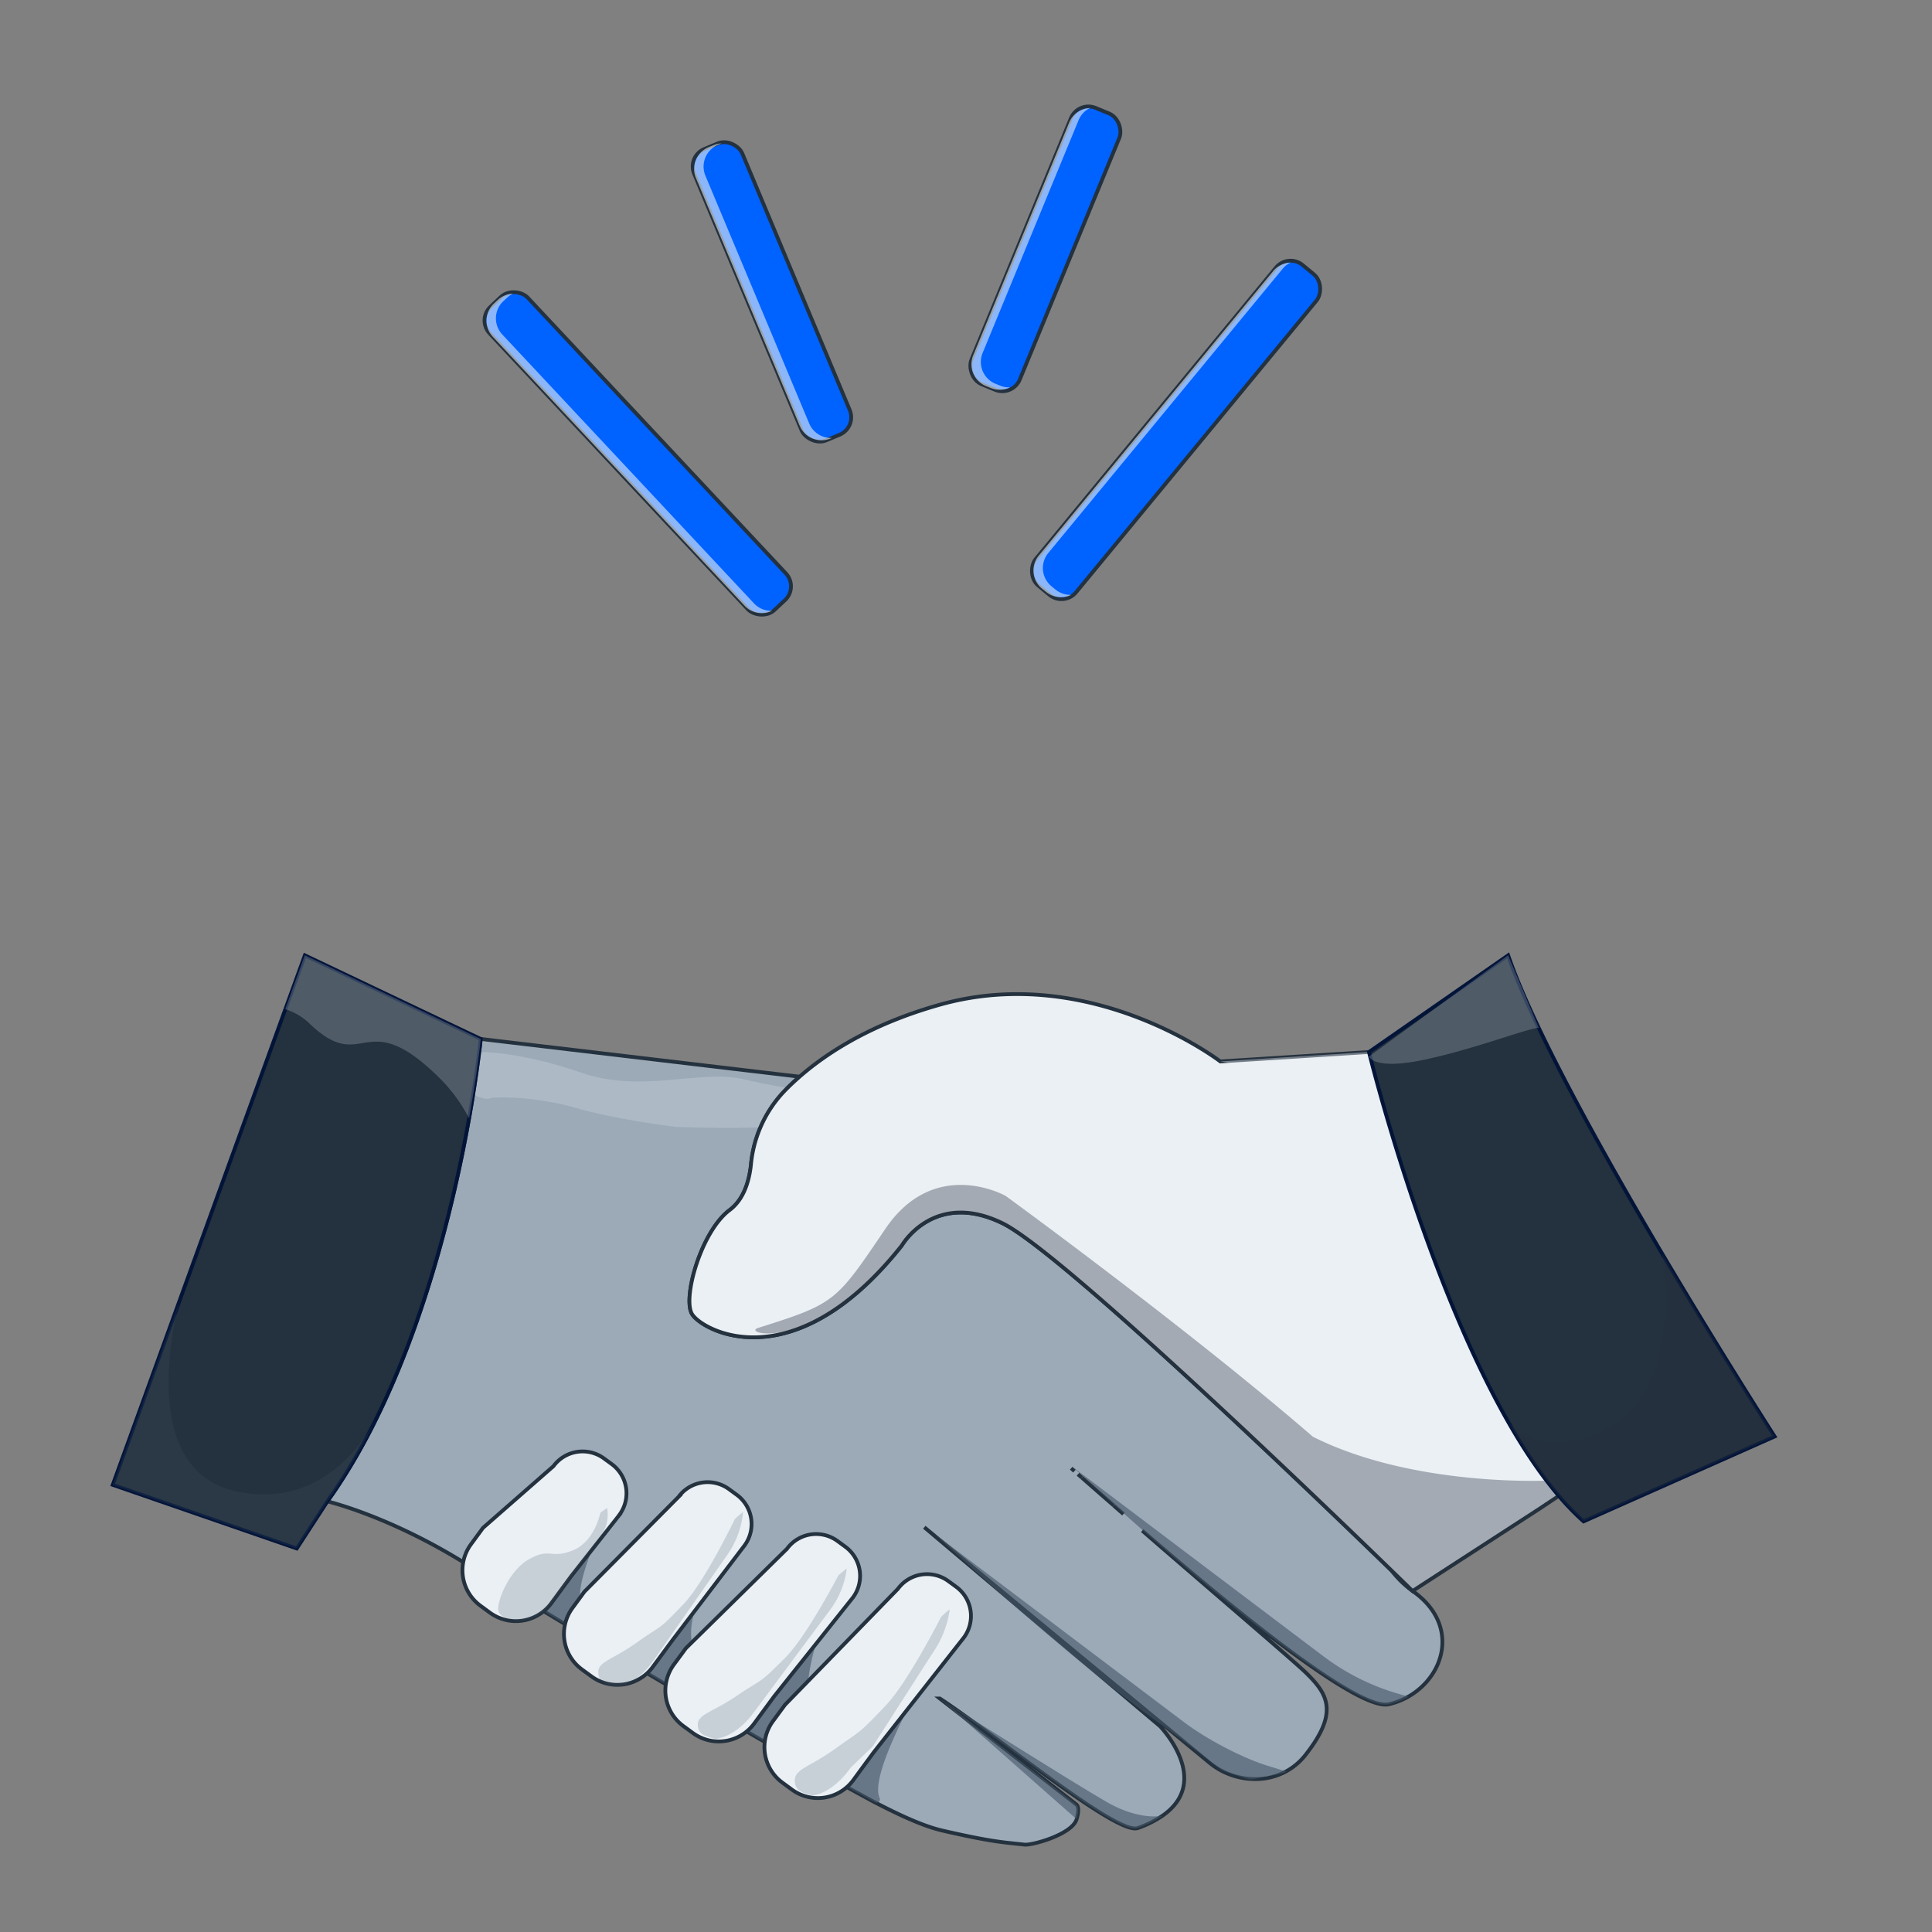 <svg xmlns="http://www.w3.org/2000/svg" viewBox="0 0 1024 1024"><rect x="0" y="0" width="1024" height="1024" fill="#808080" stroke="none"/><defs><style>.cls-1{isolation:isolate;}.cls-2{fill:#0062ff;}.cls-2,.cls-3,.cls-5{stroke:#24313e;}.cls-2,.cls-3,.cls-5,.cls-7{stroke-miterlimit:10;stroke-width:2px;}.cls-3{fill:#9caab8;}.cls-10,.cls-13,.cls-4,.cls-5{fill:#ebf0f5;}.cls-4{opacity:0.22;}.cls-10,.cls-13,.cls-4{mix-blend-mode:overlay;}.cls-11,.cls-12,.cls-6,.cls-9{fill:#455666;}.cls-6{opacity:0.6;}.cls-12,.cls-6,.cls-8,.cls-9{mix-blend-mode:multiply;}.cls-7,.cls-8{fill:#24313e;}.cls-7{stroke:#031439;}.cls-8,.cls-9{opacity:0.36;}.cls-10{opacity:0.4;}.cls-12{opacity:0.21;}.cls-13{opacity:0.59;}</style></defs><g class="cls-1"><g id="Layer_1" data-name="Layer 1"><rect class="cls-2" x="609.52" y="117.74" width="27.7" height="220.23" rx="10" transform="translate(287.25 -344.46) rotate(39.5)"></rect><rect class="cls-2" x="395.3" y="71" width="27.7" height="167.37" rx="10" transform="translate(-28 170.05) rotate(-22.72)"></rect><rect class="cls-2" x="540.19" y="52.71" width="27.7" height="158.42" rx="10" transform="translate(92.04 -201.12) rotate(22.39)"></rect><rect class="cls-2" x="324.18" y="130.21" width="27.7" height="220.21" rx="10" transform="translate(-72.98 295.89) rotate(-43.11)"></rect><path class="cls-3" d="M748.68,843.27s0,0,0,0a55.07,55.07,0,0,1-11.18-10.89c-40.08-38.9-175.54-169.25-206.33-184.12C494.87,630.71,478,660.1,478,660.1c-57.52,72.52-106.28,45-111.28,36.26s5-43.76,20-55c7.78-5.82,10.52-16,11.36-24.49a65,65,0,0,1,18.59-39.52q3.22-3.26,7.13-6.68l-169-20S240.26,698.51,176.6,791.38l-3.06,4.38s31.58,7.44,71.09,31.65l6,3.68,28.25,17.24q7.8,4.75,15.88,9.63l43.06,25.83,12.38,7.34,49.6,28.94q8.25,4.74,16.19,9.22l46.77,25.51,5,2.55c15.63,7.94,25,11.31,31.49,12.83,26.46,6.11,32.51,6.25,43.76,7.5,4.09.45,25.22-5.38,27.62-13.46,1.07-3.62,1.27-6.57-.11-7.8l-72.44-56.2,0,0,.06,0,.2.13c30.95,20.4,93.78,72.54,104.72,68.56a55.87,55.87,0,0,0,13.11-6.55h0C642.79,943.83,614.9,915,614.9,915l-125-105.53L640.68,934A38.24,38.24,0,0,0,669,942.78a33.33,33.33,0,0,0,23.41-13.24c17.16-22.07,11.25-31.7,0-42.72-6.38-6.27-49.68-43.14-87-75.54,11.34,9.81,23.64,20.26,36.05,30.48l.62.51c15.49,12.76,31.12,25.13,45.19,35.37l1.18.86c16.47,11.9,30.72,20.81,40,23.83l.18.07c3.11,1,5.65,1.32,7.53.88a38.46,38.46,0,0,0,10.24-4C766.27,888,773.52,860.55,748.68,843.27ZM567.75,778.19l1.72,1.52C568.83,779.16,568.26,778.65,567.75,778.19Zm3.61,3.2c.64.55,1.31,1.15,2,1.76C572.67,782.55,572,782,571.36,781.39Zm2.06,1.81,16.85,14.72C584.4,792.83,578.2,787.42,573.42,783.2ZM590.3,798c1.77,1.52,3.49,3,5.14,4.47Z"></path><path class="cls-4" d="M254.81,557.57s20.63-.3,53.13,10.95,63-1.86,85.91,3.45,30.37,5.31,30.37,5.31-4.3,18.83-19,20-46.82,0-46.82,0-31.67-3.79-52.93-10-43.76-6.25-46.26-5-14-4.57-14-4.57Z"></path><path class="cls-5" d="M850,777,816.2,799.51l-53.3,34.54-14.22,9.22s0,0,0,0c-.4-.39-4.44-4.34-11.18-10.89-40.08-38.9-175.54-169.25-206.33-184.12C494.87,630.71,478,660.1,478,660.1c-46.14,58.17-86.65,52-103.44,42.73-4.15-2.27-6.85-4.75-7.84-6.47-5-8.76,5-43.76,20-55,7.77-5.82,10.51-16,11.34-24.48a65.23,65.23,0,0,1,18.62-39.55q3.21-3.24,7.12-6.66c15.39-13.43,39-28.21,74.3-38.15,80.12-22.57,148.69,30.07,148.69,30.07l78.77-5,45.06,79.5.15.23s0,0,0,0l0,0Z"></path><path class="cls-6" d="M466.23,953l0,0a1.77,1.77,0,0,1-2.43,2.29l-1-.53L416,929.29q-7.92-4.47-16.19-9.22l-49.6-28.94-12.38-7.34L294.78,858q-8.07-4.87-15.88-9.63L253.13,832.6a1.77,1.77,0,0,1,0-3c10.62-6.47,21.21-12.46,26.05-15.68,8.88-5.93,29.05-6.26,38.73-10.34a1.77,1.77,0,0,1,2.32,2.34c-5.49,12.42-17.27,39.29-11.05,45.51,17.56,17.55,56.78-17.08,59-19.8,1.26-1.52,5.85-4.19,9.65-6.25a1.77,1.77,0,0,1,2.39,2.43c-6.8,12.05-18.18,31.68-12.29,47.37,6.27,16.71,50.77-8.44,66.48-20.47a1.77,1.77,0,0,1,2.74,2c-4.82,13.35-11.88,36-8,49.71S473.81,893.68,492,878a1.77,1.77,0,0,1,2.73,2.18C483.41,900.89,460.91,941.42,466.23,953Z"></path><path class="cls-5" d="M452.15,846.61l-41.8,52.46-10.6,14.42a23.3,23.3,0,0,1-32.57,5l-5-3.66a23.3,23.3,0,0,1-5-32.59l6.37-8.66,53.56-52.68a19.18,19.18,0,0,1,26.81-4.1l4.1,3A19.17,19.17,0,0,1,452.15,846.61Z"></path><path class="cls-5" d="M394.64,819.1l-38.05,50L346,883.49a23.3,23.3,0,0,1-32.57,5l-5-3.66a23.3,23.3,0,0,1-5-32.58l6.36-8.67,49.82-50.18a19.17,19.17,0,0,1,26.8-4.1l4.11,3A19.19,19.19,0,0,1,394.64,819.1Z"></path><path class="cls-5" d="M328.37,802.85,302.82,835.3l-10.61,14.43a23.34,23.34,0,0,1-32.57,5l-5-3.66a23.3,23.3,0,0,1-5-32.59L256,809.8l37.33-32.69a19.19,19.19,0,0,1,26.8-4.1l4.1,3a19.19,19.19,0,0,1,4.1,26.82Z"></path><path class="cls-7" d="M254.81,550.69s-1.63,16.58-6.19,42.11C241.8,631,228.42,689.23,204.16,742q-2.39,5.21-4.91,10.28a318.32,318.32,0,0,1-22.65,39.06l-3.06,4.38-16.26,25L59.76,787l35.58-98.07,55.89-154,10.36-28.58Z"></path><path class="cls-5" d="M510.92,867.86l-48.06,61.21-10.6,14.43a23.3,23.3,0,0,1-32.57,5l-5-3.67a23.3,23.3,0,0,1-5-32.58l6.37-8.66,59.82-61.43a19.17,19.17,0,0,1,26.8-4.11l4.11,3A19.18,19.18,0,0,1,510.92,867.86Z"></path><path class="cls-6" d="M746.42,899.27a38.46,38.46,0,0,1-10.24,4c-1.88.44-4.42.12-7.53-.88l-.18-.07c-10.31-3.87-24.41-12.65-40-23.83l-1.18-.86c-14.46-10.43-30.12-22.87-45.19-35.37l-.62-.51c-37.83-31.44-71.66-63.08-72.62-64l132.44,100A122.55,122.55,0,0,0,741,897.69Z"></path><path class="cls-6" d="M681.79,938.92c-3.13,1.77-9.45,2.26-13.13,3.12-1.88.44-5,1.63-8.13.63-.06,0-11.68-3.43-13.75-5-8.78-6.67-16.49-13-32.08-24.16-.39-.27-.79-.56-1.19-.86-14.46-10.43-30.12-22.87-45.19-35.37l-.62-.52c-37.83-31.43-71.66-63.07-72.62-64l132.45,100c11.9,9,31.59,19.47,45.92,23.63Z"></path><path class="cls-6" d="M570.51,956.42c1.38,1.23,1.18,4.18.11,7.8-27.85-24.59-70.62-62.29-72.55-64Z"></path><path class="cls-6" d="M616.13,962.37A55.87,55.87,0,0,1,603,968.92c-10.94,4-73.77-48.16-104.72-68.56,5.18,3.26,71.65,45.2,88.46,54.81C603.92,965,615.67,962.49,616.13,962.37Z"></path><path class="cls-8" d="M831,790.55l-4.76,2.29L762.91,834l-14.27,9.26h0a.93.93,0,0,0-.1-.1c-.8-.78-4.75-4.64-11.07-10.78-40.08-38.9-175.54-169.25-206.33-184.12C494.87,630.71,478,660.1,478,660.1c-46.14,58.17-85.62,46.72-76.27,43.76,41.2-13,41.26-13.76,67.51-52.52S533,633.84,533,633.84s96.22,70,162.88,127.67c53,26.62,123.79,23.23,123.79,23.23Z"></path><path class="cls-9" d="M762.91,834s0,.06,0,.08l-14.22,9.22s0,0,0,0Z"></path><path class="cls-10" d="M725.55,557.57l45.06,79.5a171.4,171.4,0,0,0-42.56-45.74c-27.51-20-81.27-28.76-81.27-28.76Z"></path><path class="cls-11" d="M770.76,637.3s0,0,0,0a1.68,1.68,0,0,0-.15-.26Z"></path><path class="cls-12" d="M318.37,814.1l-15.55,21.2-10.61,14.43a23.17,23.17,0,0,1-16.77,9.4c-5.49-.87-10-1.6-11.26-5.23s5-21.26,16.26-27.51,11.25,0,23-4.58,14.76-20,14.76-20a33.14,33.14,0,0,1,3.59-2.53A19.06,19.06,0,0,1,318.37,814.1Z"></path><path class="cls-12" d="M385.76,823.73l-24.13,34.49L346.46,880c-5.93,8.48-13.14,13.34-19.76,14.17-5.21-1.32-9.53-2.41-9.6-7.89-.06-5.66,7.6-6.52,20.83-16s10.35-5.24,24.63-20.4c11.1-11.8,26.9-44.7,26.9-44.7a49.72,49.72,0,0,1,4.39-3.81A47.09,47.09,0,0,1,385.76,823.73Z"></path><path class="cls-12" d="M440.1,853.1l-25,33.58-15.73,21.17c-6.14,8.26-13.48,13-20.13,13.8-5.18-1.28-9.47-2.35-9.39-7.69.09-5.5,7.76-6.34,21.24-15.52s10.49-5.1,25.16-19.86c11.41-11.48,28.07-43.51,28.07-43.51a50.44,50.44,0,0,1,4.49-3.71A46.18,46.18,0,0,1,440.1,853.1Z"></path><path class="cls-12" d="M494.18,876.35l-31.55,49.21-11.69,11.27c-6.34,8.87-13.8,14-20.47,14.83-5.14-1.38-9.41-2.53-9.19-8.26.22-5.92,7.92-6.82,21.62-16.68s11.73-7.13,26.76-23c11.7-12.34,29.15-46.76,29.15-46.76a55,55,0,0,1,4.58-4A53,53,0,0,1,494.18,876.35Z"></path><path class="cls-12" d="M199.25,752.32a318.32,318.32,0,0,1-22.65,39.06l-3.06,4.38-16.26,25L59.76,787l35.58-98.07s-26,90.18,30.46,101.62C167.25,799,190.05,768.92,199.25,752.32Z"></path><path class="cls-4" d="M254.81,550.69s-1.63,16.58-6.19,42.11a84.36,84.36,0,0,0-17-22.73c-38.76-37.51-38.76,0-67.51-27.5a32.26,32.26,0,0,0-12.93-7.68l10.36-28.58Z"></path><path class="cls-7" d="M940.6,761.37l-101.27,45c-14.54-12.92-28.1-31.82-40.41-53.52a.07.07,0,0,0,0,0c-44.87-79-73.34-195.25-73.34-195.25l73.77-51.26C812.61,544.93,848.67,609.82,881,664.5,912.57,717.8,940.6,761.37,940.6,761.37Z"></path><path class="cls-8" d="M940.6,761.37l-101.27,45c-14.54-12.92-28.1-31.82-40.41-53.52.69,1,16.86,23.68,54.79,2.89C892.47,734.49,881,664.5,881,664.5,912.57,717.8,940.6,761.37,940.6,761.37Z"></path><path class="cls-4" d="M815.57,544.78c-6.25.29-32.07,10.66-59.79,16.72S725.55,560,725.55,560l73.77-53.68Z"></path><path class="cls-13" d="M684,139.18a12.27,12.27,0,0,0-4.17,3.29L555.61,293.12a12.49,12.49,0,0,0,1.68,17.59l2.09,1.71a12.38,12.38,0,0,0,8.42,2.85,12.45,12.45,0,0,1-13.42-1.6L552.29,312a12.48,12.48,0,0,1-1.68-17.59L674.77,143.72A12.44,12.44,0,0,1,684,139.18Z"></path><path class="cls-13" d="M440.92,232.11l-.69.29a12.51,12.51,0,0,1-16.36-6.7l-55-131.32A12.52,12.52,0,0,1,375.59,78l2.48-1a12.79,12.79,0,0,1,4.32-1l-1.8.75a12.51,12.51,0,0,0-6.7,16.37l55,131.32A12.53,12.53,0,0,0,440.92,232.11Z"></path><path class="cls-13" d="M577.75,57.26a12.31,12.31,0,0,0-6.09,6.46L520.82,187.07a12.5,12.5,0,0,0,6.79,16.32l2.5,1a12.07,12.07,0,0,0,5.24.92,12.37,12.37,0,0,1-10.24.33l-2.5-1a12.49,12.49,0,0,1-6.79-16.32L566.66,65A12.46,12.46,0,0,1,577.75,57.26Z"></path><path class="cls-13" d="M409.23,323.72a12.48,12.48,0,0,1-14.6-2.68L261.22,178.53a12.5,12.5,0,0,1,.59-17.67l2-1.85a12.51,12.51,0,0,1,8.06-3.37,12.92,12.92,0,0,0-3.06,2.12l-2,1.85a12.5,12.5,0,0,0-.59,17.67L399.63,319.79A12.43,12.43,0,0,0,409.23,323.72Z"></path></g></g></svg>